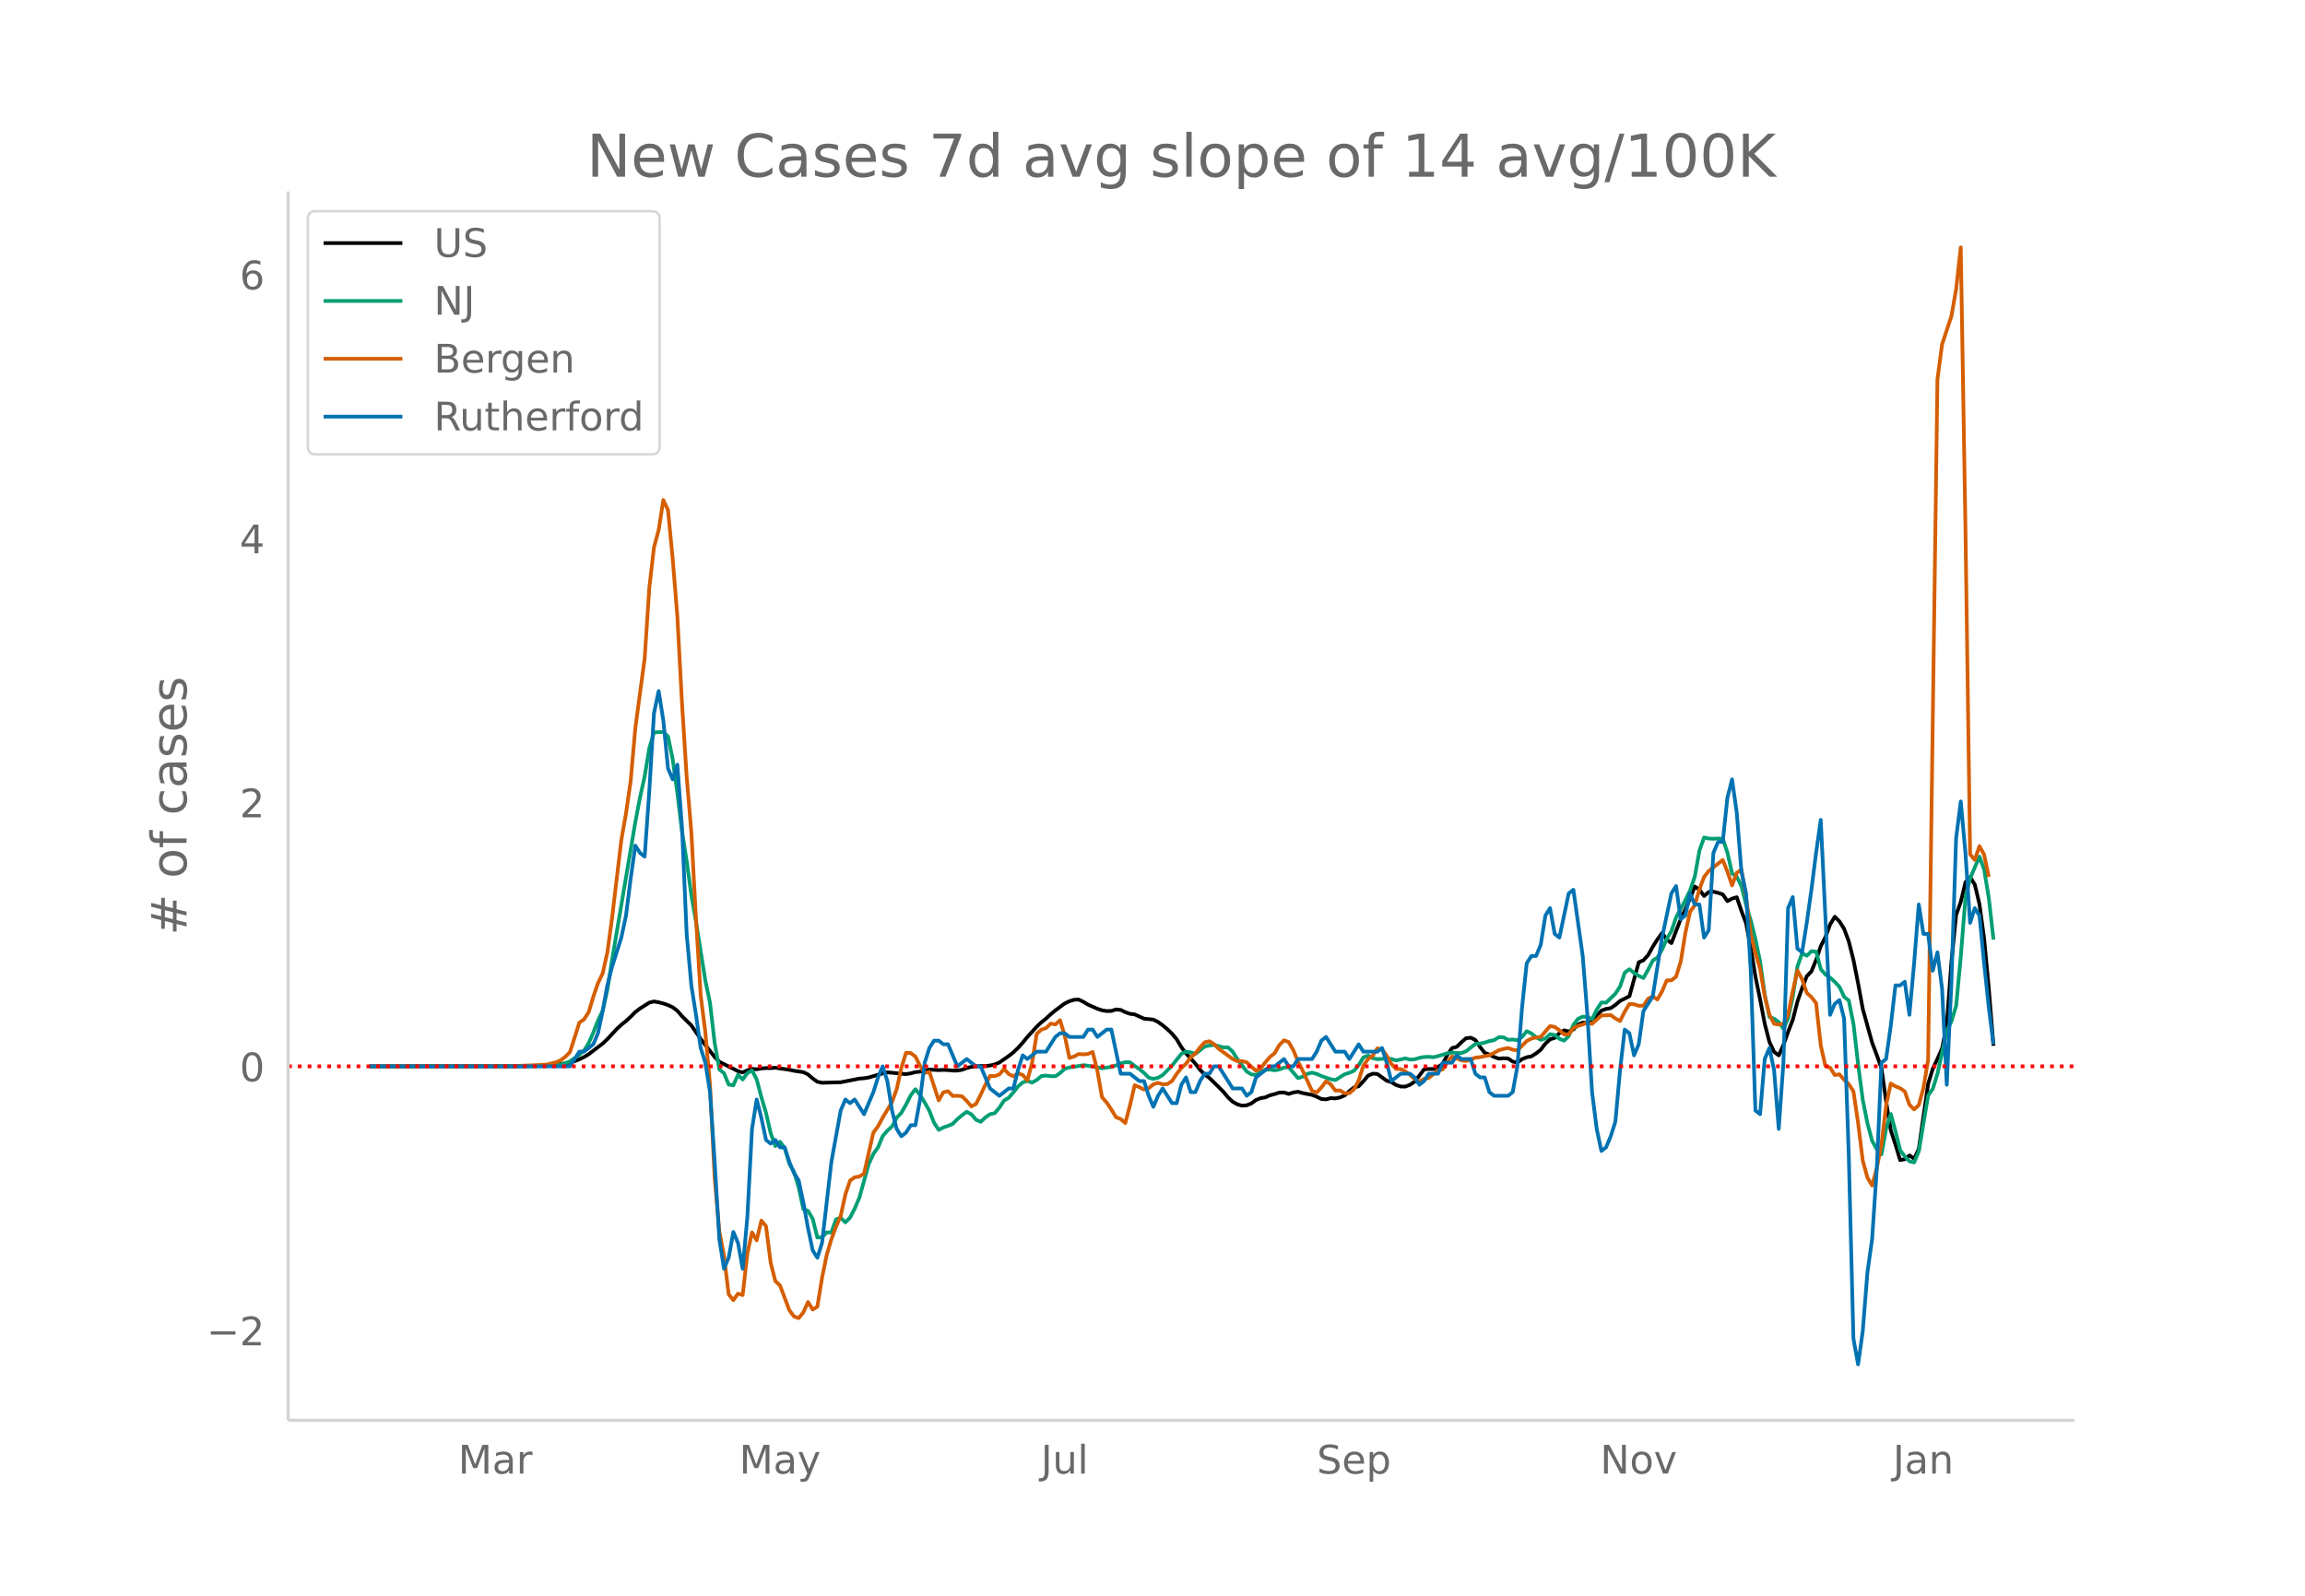 <svg height="864" viewBox="0 0 936 648" width="1248" xmlns="http://www.w3.org/2000/svg" xmlns:xlink="http://www.w3.org/1999/xlink"><defs><style>*{stroke-linecap:butt;stroke-linejoin:round}</style></defs><g id="figure_1"><path d="M0 648h936V0H0z" fill="#fff" id="patch_1"/><g id="axes_1"><path d="M117 576.72h725.4V77.76H117z" fill="none" id="patch_2"/><path clip-path="url(#pbe51110d2b)" d="M149.973 433.017l62.534-.105 7.58-.21 5.685-.408 3.79-.465 1.895-.373 1.895-.556 1.895-.75 1.895-.908 1.895-1.13 5.685-4.343 1.895-1.78 3.79-4.101 1.895-1.773 1.895-1.49 1.895-1.744 1.895-1.922 1.895-1.434 3.79-2.388 1.895-.474 1.895.344 1.895.474 1.895.653 1.895.878 1.895 1.448 1.895 2.173 3.79 3.756 3.79 5.496 5.685 7.322 1.895 1.952 3.79 1.91 3.79 1.906 1.894.508 1.895-.842 1.895-.597 1.895.168 1.895-.35 1.895-.153 1.895.024 1.895-.158 5.685.834 1.895.413 3.79.554 1.895.924 1.895 1.626 1.895 1.344 1.895.413 7.58-.201 7.58-1.483 1.895-.154 1.895-.299 5.685-1.669 1.895-.443 7.58.738 1.895-.319 1.895-.489 1.895-.196 1.895-.336 1.895-.513 3.79.228 1.895-.095 1.895.073 1.895.196 1.895.008 1.895-.32 1.895-.698 1.895-.51 3.79-.33 1.895.016 1.895-.21 1.895-.417 1.895-.803 3.79-2.632 1.895-1.479 1.895-1.822 1.895-2.11 1.895-2.32 3.79-4.161 1.894-1.792 1.895-1.505 1.895-1.766 1.895-1.573 3.79-2.809 1.895-.907 1.895-.598 1.895-.091 1.895.915 1.895 1.14 3.79 1.678 1.895.64 1.895.307 1.895-.048 1.895-.615 1.895.19 1.895.943 1.895.645 1.895.235 3.79 1.725 3.79.39 1.895.948 1.895 1.36 1.895 1.582 1.895 1.83 1.895 2.277 1.895 3.18 1.895 2.54 3.79 4.139 1.895 2.545 1.895 1.916 1.895 1.37 3.79 3.678 1.895 1.922 1.895 2.28 1.895 1.783 1.895 1.065 1.895.526 1.895-.145 1.895-.751 1.895-1.414 1.895-.746 1.895-.309 1.895-.85 1.895-.49 1.895-.61 1.895-.043 1.895.606 1.895-.61 1.895-.28 1.895.54 3.79.735 1.895.734 1.895.933 1.895.14 1.894-.494 1.895.1 1.895-.38 1.895-.827 1.895-1.755 1.895-1.476 1.895-.49 1.895-2.048 1.895-2.249 1.895-.81 1.895.127 3.79 2.747 1.895.557 1.895 1.172 1.895.626 1.895.022 1.895-.746 1.895-1.279 3.79-4.94 1.895-.2 1.895.028 1.895-.803 1.895-1.323 1.895-3.611 1.895-2.77 1.895-.503 1.895-1.848 1.895-1.655 1.895-.21 1.895.944 1.895 2.827 1.895 2.405 1.895.67 1.895.987 1.895.684 1.895-.167 1.895.083 1.895 1.278 1.895.417 1.895-1.418 1.895-.759 1.895-.365 1.895-1.184 1.895-1.526 1.895-2.468 1.895-1.747 1.895-.548 1.895-1.939 1.895-1.146 1.895.454 1.895-.845 1.895-1.963 1.895-.806 1.895.137 1.895-.558 3.79-4.435 1.895-.692 1.895-.32 1.895-1.293 1.895-1.631 3.79-1.899 3.79-13.79 1.894-.814 1.895-2.091 1.895-3.365 1.895-3.03 1.895-2.595 1.895 2.666 1.895 1.436 3.79-9.79 1.895-4.012 1.895-4.348 1.895-4.808 1.895 1.232 1.895 2.615 1.895-1.634 1.895-.132 1.895.474 1.895.63 1.895 2.73 1.895-1.024 1.895-.56 1.895 5.566 1.895 5.034 1.895 10.006 1.895 11.651 1.895 9.244 1.895 9.934 1.895 7.34 1.895 4.046 1.895 1.399 1.895-4.237 1.895-5.31 1.895-4.896 1.895-7.43 1.895-5.463 1.895-4.806 1.895-1.975 1.895-4.64 1.895-5.617 1.895-3.706 1.895-5.078 1.895-3.144 1.895 1.9 1.895 3.034 1.895 5.098 1.895 7.529 1.895 9.582 1.895 10.318 3.79 13.674 1.895 5.036 1.895 5.363 1.895 13.47 1.895 11.767 1.895 5.76 1.895 6.287 1.895-.355 1.895-1.535 1.895 1.324 1.895-3.945 3.79-26.444 1.894-6.128 1.895-4.035 1.895-4.298 1.895-9.594 1.895-25.714 1.895-18.817 1.895-5.348 1.895-7.94 1.895-2.094 1.895 3.062 1.895 7.97 1.895 13.994 1.895 20.252 1.895 23.239h0" fill="none" stroke="#000" stroke-linecap="round" stroke-width="1.5" id="line2d_1"/><path clip-path="url(#pbe51110d2b)" d="M149.973 433.017l66.324-.095 5.685-.16 3.79-.256 1.895-.274 1.895-.49 1.895-.748 3.79-2.709 1.895-1.653 1.895-3.02 1.895-4.33 1.895-4.87 1.895-4 1.895-8.35 1.895-12.106 9.475-56.131 1.895-9.957 1.895-8.59 1.895-11.537 1.895-6.361 3.79-.142 1.895 1.783 1.895 9.264 1.895 13.705 1.895 15.619 1.895 11.961 1.895 13.941 1.895 10.733 3.79 23.933 1.895 9.024 1.895 16.34 1.895 10.705 1.895 1.542 1.895 4.585 1.895.354 1.894-4.286 1.895 1.9 1.895-2.59 1.895-1.096 1.895 3.658 1.895 7.177 1.895 6.41 1.895 8.276 1.895 5.206 1.895-1.742 1.895 2.592 1.895 6.346 1.895 3.3 1.895 6.309 1.895 8.769 1.895.75 1.895 3.194 1.895 7.626 1.895-.11 1.895-1.965 1.895.034 1.895-5.354 1.895-.632 1.895 1.854 1.895-1.894 1.895-3.691 1.895-4.41 3.79-13.66 1.895-4.123 1.895-2.663 1.895-4.575 1.895-2.217 1.895-1.69 1.895-3.563 1.895-1.989 1.895-3.352 1.895-3.726 1.895-2.506 1.895 2.368 1.895 3.008 1.895 3.414 1.895 4.819 1.895 2.897 1.895-.958 1.895-.662 1.895-.819 1.895-1.915 1.895-1.613 1.895-1.355 1.895 1.022 1.895 2.211 1.895.816 1.895-1.777 1.895-1.308 1.895-.41 1.895-2.253 1.895-2.867 1.895-1.151 1.895-2.186 1.895-2.433 1.895-1.604 1.895-.64 1.895.72 1.894-1.071 1.895-1.601 1.895-.179 1.895.225 1.895.04 1.895-1.29 1.895-1.74 1.895-.557 1.895-.252 3.79-.635 1.895.207 5.685 1.019 3.79-.557 1.895-.6 1.895-.823 1.895-.483 1.895.064 1.895 1.454 1.895 1.308 1.895 1.555 1.895 1.909 1.895.474 1.895-.443 1.895-1.115 3.79-3.842 3.79-4.782 1.895-.847 1.895.287 1.895.616 3.79-3.012 1.895-.412 1.895-.234 3.79 1.013 1.895.015 1.895 1.755 1.895 3.042 3.79 5.006 1.895 1.161 1.895.2 1.895-1.127 1.895-.988 1.895-.05 1.895.29 1.895-.338 1.895-.786 1.895-.095 3.79 4.406 1.895-.604 1.895-1.151 1.895-.487 1.895.545 1.895.832 3.79 1.314 1.894.324 3.79-2.377 1.895-.585 1.895-.831 1.895-2.35 1.895-3.085 1.895-.702 1.895 1.047 1.895.391 3.79-.225 1.895.157 1.895.595 3.79-.832 1.895.508 1.895-.154 1.895-.578 1.895-.36 1.895-.056 1.895.16 1.895-.44 3.79-1.167 1.895-.293 1.895.182 1.895.05 1.895-.752 3.79-2.99 1.895-.11 1.895-.425 1.895-.628 1.895-.34 1.895-1.212 1.895.043 1.895 1.019 1.895-.126 1.895.305 1.895-1.358 1.895-2.33 1.895.938 1.895 1.537 1.895 1.031 1.895-.536 1.895-1.764 1.895.357 1.895 1.537 1.895.726 1.895-1.847 1.895-4.618 1.895-2.399 1.895-.871 1.895.212 1.895.804 1.895-3.901 1.895-2.857 1.895.058 3.79-3.648 1.895-2.94 1.895-5.629 1.894-1.345 1.895 1.518 1.895 1.176 1.895.874 1.895-3.387 1.895-3.707 1.895-1.222 1.895-3.282 1.895-4.304 1.895-3.156 1.895-5.598 3.79-6.992 1.895-4 1.895-5.52 1.895-10.634 1.895-5.265 1.895.44 1.895.074 1.895-.098 1.895.123 1.895 5.662 1.895 8.424 1.895 1.296 1.895 3.836 1.895 7.667 1.895 6.364 1.895 7.543 1.895 9.147 1.895 13.492 1.895 8.916 1.895.72 1.895 1.399 1.895 2.663 1.895-4.274 1.895-8.814 1.895-12.224 1.895-5.388 1.895 1.06 1.895-1.873 1.895.238 1.895 7.106 1.895 2.158 1.895 1.284 1.895 1.706 1.895 2.047 1.895 4.012 1.895 1.533 1.895 9.557 1.895 16.521 1.895 14.348 1.895 9.501 1.895 7.032 1.895 3.473 1.895 1.977 1.895-10.548 1.895-5.798 1.895 7.03 1.895 7.66 1.895 2.506 1.895 2.004 1.895.428 1.895-4.538 3.79-22.692 1.894-2.675 1.895-6.142 3.79-17.393 1.895-3.938 1.895-6.24 1.895-20.168 1.895-23.84 1.895-7.77 3.79-8.794 1.895 5.302 1.895 11.666 1.895 16.77h0" fill="none" stroke="#009e73" stroke-linecap="round" stroke-width="1.5" id="line2d_2"/><path clip-path="url(#pbe51110d2b)" d="M149.973 433.017l56.85-.088 11.37-.41 3.79-.235 3.79-.91 1.894-.821 1.895-1.437 1.895-1.907 3.79-11.91 1.895-1.35 1.895-2.904 1.895-6.307 1.895-5.545 1.895-3.901 1.895-8.449 1.895-13.876 3.79-31.829 1.895-10.825 1.895-13.113 1.895-21.59 3.79-28.192 1.895-28.808 1.895-16.34 1.895-7.07 1.895-12.144 1.895 4.048 1.895 19.714 1.895 23.321 1.895 35.467 1.895 29.746 1.895 22.56 1.895 35.202 1.895 31.037 1.895 15.02 1.895 21.268 1.895 37.96 1.895 21.62 1.895 9.975 1.895 15.577 1.895 2.376 1.894-2.64 1.895.587 1.895-16.927 1.895-8.537 1.895 3.227 1.895-8.008 1.895 2.258 1.895 14.874 1.895 7.45 1.895 1.761 3.79 10.062 1.895 2.523 1.895.675 1.895-2.347 1.895-4.195 1.895 3.05 1.895-1.143 1.895-11.676 1.895-9.329 1.895-6.365 1.895-5.105 1.895-4.37 1.895-8.684 1.895-5.662 1.895-1.379 1.895-.293 1.895-1.203 3.79-16.633 1.895-2.582 1.895-3.52 3.79-6.307 1.895-5.251 1.895-8.625 1.895-6.13 1.895.087 1.895 1.408 1.895 3.843 1.895 2.846 1.895-.44 3.79 11.587 1.895-3.285 1.895-.44 1.895 1.906 1.895-.058 1.895.234 1.895 1.849 1.895 2.23 1.895-.998 1.895-3.755 1.895-4.078 1.895-3.52 1.895.03 1.895-.646 1.895-2.23 1.895 2.054 1.895.939 1.895-1.262 1.895.704 1.895 2.2 1.895-7.099 1.894-11.793 1.895-1.73 1.895-.617 1.895-1.818 1.895.352 1.895-1.731 1.895 6.278 1.895 9.035 1.895-.557L438.01 428l1.895.147 1.895-.176 1.895-.793 1.895 7.51 1.895 10.855 1.895 2.141 1.895 2.816 1.895 3.168 1.895.734 1.895 1.613 1.895-7.187 1.895-8.155 1.895.792 1.895.968 1.895-.528 1.895-1.584 1.895-.616 1.895.586 1.895-.088 1.895-1.232 1.895-2.904 1.895-2.405 1.895-1.702 1.895-2.581 1.895-1.585 1.895-2.493 1.895-2.054 1.895-.44 1.895 1.203 1.895 1.848 5.685 4.166 1.895.88 1.895-.03 1.895.5 1.895 1.789 1.895 1.613 1.895-.88 1.895-2.523 1.895-2.2 1.895-1.525 1.895-3.315 1.895-1.907 1.895.733 1.895 3.286 1.895 4.635 1.895 3.667 3.79 8.243 1.895.616 1.895-1.994 1.895-2.523 1.894 1.202 1.895 2.553 1.895-.059 1.895 1.144 1.895-.03 1.895-1.583 1.895-3.55 1.895-6.072 1.895-2.64 1.895-1.35 1.895-2.992 1.895.381 1.895 2.64 1.895 3.256 1.895 2.083 1.895.03 1.895.997 1.895 1.32 1.895 1.819 1.895.91 1.895-1.027 1.895-.382 3.79-3.139 1.895-.322 1.895-2.993 1.895-2.288 3.79 1.555 1.895.264 1.895-.616 1.895-.733 1.895-.206 3.79-.762 1.895-.94 1.895-1.085 1.895-.528 1.895-.41 1.895.704 1.895.293 3.79-3.814 1.895-.997 1.895-.44 1.895-.235 3.79-4.4 1.895.352 1.895 1.32 1.895 1.702 1.895-.03 1.895-2.523 1.895-.909 1.895-.528 1.895-.792 1.895.499 3.79-3.374 3.79-.176 1.895 1.379 1.895 1.026 1.895-3.784 1.894-3.139 1.895.118 1.895.616 1.895-.03 1.895-2.816 1.895-.939 1.895 1.262 1.895-3.315 1.895-4.46 1.895-.028 1.895-1.467 1.895-6.102 1.895-11.764 1.895-8.507 1.895-2.61 1.895-6.513 1.895-5.017 1.895-2.405 3.79-2.992 1.895-1.496 1.895 4.693 1.895 5.662 1.895-5.134 1.895-1.232 1.895 10.913 1.895 15.254 1.895 7.657 1.895 6.395 1.895 11.206 1.895 7.393 1.895 3.696 1.895.323 1.895-.264 1.895-3.755 1.895-9.505 1.895-8.42 1.895 3.55 1.895 5.516 1.895 1.73 1.895 2.435 1.895 17.19 1.895 8.39 1.895.617 1.895 3.021 1.895-.293 1.895 2.23 1.895 1.73 1.895 2.934 1.895 12.849 1.895 15.313 1.895 6.865 1.895 3.227 1.895-7.012 1.895-9.592 1.895-15.93 1.895-8.888 1.895 1.144 1.895.763 1.895 1.32 1.895 5.397 1.895 1.878 1.895-1.702 1.895-6.981 1.894-11.383 3.79-276.4 1.895-14.227 3.79-11.44 1.895-10.855 1.895-17.044 1.895 113.969 1.895 132.479 1.895 2.288 1.895-5.603 1.895 3.462 1.895 9.035h0" fill="none" stroke="#d55e00" stroke-linecap="round" stroke-width="1.5" id="line2d_3"/><path clip-path="url(#pbe51110d2b)" d="M149.973 433.017h81.484l3.79-5.976h1.895l3.79-2.988 1.895-4.483 1.895-8.964 1.895-10.46 1.895-7.47 3.79-11.953 1.895-8.964 1.895-14.941 1.895-13.447 1.895 2.988 1.895 1.494 1.895-26.894 1.895-31.376 1.895-8.965 1.895 11.953 1.895 19.423 1.895 4.483 1.895-5.977 1.895 25.4 1.895 43.33 1.895 20.917 1.895 11.953 1.895 13.447 1.895 5.976 1.895 11.953 1.895 28.388 1.895 31.376 1.895 11.953 1.895-4.482 1.895-10.459 1.894 4.482 1.895 10.46 1.895-20.918 1.895-35.859 1.895-11.953 1.895 7.47 1.895 8.965 1.895 1.494 1.895-1.494 1.895 2.989h1.895l1.895 5.976 1.895 4.482 1.895 2.989 1.895 8.964 1.895 10.459 1.895 8.965 1.895 2.988 1.895-5.977 3.79-32.87 3.79-20.917 1.895-4.483 1.895 1.494 1.895-1.494 3.79 5.977 3.79-8.965 1.895-5.976 1.895-4.483 1.895 5.977 1.895 11.953 1.895 7.47 1.895 2.988 1.895-1.494 1.895-2.988h1.895l1.895-10.459 1.895-14.94 1.895-5.977 1.895-2.989h1.895l1.895 1.495h1.895l3.79 8.964 3.79-2.988 3.79 2.988h1.895l3.79 8.965 3.79 2.988 3.79-2.988h1.895l1.895-7.47 1.895-5.977 1.895 1.494 3.79-2.988h3.79l3.79-5.977 1.894-1.494h1.895l1.895 1.494h5.685l1.895-2.988h1.895l1.895 2.988 3.79-2.988h1.895l3.79 17.93h3.79l3.79 2.988h1.895l1.895 5.976 1.895 4.482 1.895-4.482 1.895-2.988 3.79 5.976h1.895l1.895-7.47 1.895-2.988 1.895 5.976h1.895l1.895-4.482 1.895-2.989h1.895l1.895-2.988h1.895l5.685 8.965h3.79l1.895 2.988 1.895-1.494 1.895-5.976 5.685-4.483h1.895l3.79-2.988 1.895 2.988h1.895l1.895-2.988h5.685l1.895-2.988 1.895-4.483 1.895-1.494 3.79 5.977h3.79l1.894 2.988 3.79-5.976 1.895 2.988h5.685l1.895-1.494 1.895 5.976 1.895 7.47 3.79-2.988h3.79l1.895 1.495 1.895 2.988 1.895-1.494 1.895-2.989h3.79l1.895-4.482h3.79l1.895-2.988 1.895 1.494h3.79l1.895 5.976 1.895 1.495h1.895l1.895 5.976 1.895 1.494h5.685l1.895-1.494 1.895-10.459 1.895-23.906 1.895-17.929 1.895-2.988h1.895l1.895-4.482 1.895-11.953 1.895-2.988 1.895 10.458 1.895 1.494 3.79-17.929 1.895-1.494 3.79 26.894 1.895 23.906 1.895 31.376 1.895 14.941 1.895 8.965 1.895-1.494 1.895-4.483 1.895-5.976 1.895-20.918 1.895-16.435 1.894 1.494 1.895 8.965 1.895-4.482 1.895-13.447 3.79-5.977 3.79-23.906 3.79-17.929 1.895-2.988 1.895 13.447 1.895-1.494 1.895-8.965 1.895 4.482h1.895l1.895 13.447 1.895-2.988 1.895-31.376 1.895-4.482h1.895l1.895-17.93 1.895-7.47 1.895 13.447 1.895 23.905 1.895 8.965 1.895 31.376 1.895 56.777 1.895 1.494 1.895-22.412 1.895-4.482 1.895 8.964 1.895 23.906 1.895-26.894 1.895-62.752 1.895-4.483 1.895 20.918 1.895 1.494 1.895-11.953 1.895-13.447 1.895-14.941 1.895-13.447 3.79 79.188 1.895-4.483 1.895-1.494 1.895 7.47 1.895 55.283 1.895 74.705 1.895 10.459 1.895-13.447 1.895-23.906 1.895-13.447 1.895-28.388 1.895-43.329 1.895-1.494 1.895-13.447 1.895-16.435h1.895l1.895-1.494 1.895 13.447 1.895-20.918 1.895-23.906 1.895 11.953h1.894l1.895 14.941 1.895-7.47 1.895 14.94 1.895 38.848 1.895-41.835 1.895-58.27 1.895-14.942 1.895 20.918 1.895 28.388 1.895-5.976 1.895 2.988 1.895 19.423 1.895 17.93 1.895 14.94h0" fill="none" stroke="#0072b2" stroke-linecap="round" stroke-width="1.5" id="line2d_4"/><path clip-path="url(#pbe51110d2b)" d="M117 433.017h725.4" fill="none" stroke="red" stroke-dasharray="1.5,2.475" stroke-width="1.5" id="line2d_5"/><path d="M117 576.72V77.76" fill="none" stroke="#d3d3d3" stroke-linecap="square" stroke-width="1.25" id="patch_3"/><path d="M117 576.72h725.4" fill="none" stroke="#d3d3d3" stroke-linecap="square" stroke-width="1.25" id="patch_4"/><g id="matplotlib.axis_1"><g id="xtick_1"><g transform="matrix(.16 0 0 -.16 186.044 598.378)" fill="#696969" id="text_1"><defs><path d="M9.813 72.906h14.703l18.593-49.61 18.703 49.61h14.704V0H66.89v64.016l-18.797-50h-9.907l-18.796 50V0H9.813z" id="DejaVuSans-77"/><path d="M34.281 27.484q-10.89 0-15.093-2.484-4.204-2.484-4.204-8.5 0-4.781 3.157-7.594 3.156-2.797 8.562-2.797 7.485 0 12 5.297 4.516 5.297 4.516 14.078v2zm17.922 3.72V0H43.22v8.297Q40.14 3.328 35.547.953q-4.594-2.375-11.234-2.375-8.391 0-13.36 4.719Q6 8.016 6 15.922q0 9.219 6.172 13.906 6.187 4.688 18.437 4.688h12.61v.89q0 6.203-4.078 9.594-4.078 3.39-11.453 3.39-4.688 0-9.141-1.124-4.438-1.125-8.531-3.375v8.312q4.921 1.906 9.562 2.844 4.64.953 9.031.953 11.875 0 17.735-6.156 5.86-6.14 5.86-18.64z" id="DejaVuSans-97"/><path d="M41.11 46.297q-1.516.875-3.297 1.281Q36.03 48 33.89 48q-7.625 0-11.703-4.953-4.079-4.953-4.079-14.234V0H9.08v54.688h9.03v-8.5q2.844 4.984 7.375 7.39Q30.031 56 36.531 56q.922 0 2.047-.125 1.125-.11 2.484-.36z" id="DejaVuSans-114"/></defs><use xlink:href="#DejaVuSans-77"/><use x="86.279" xlink:href="#DejaVuSans-97"/><use x="147.559" xlink:href="#DejaVuSans-114"/></g></g><g id="xtick_2"><g transform="matrix(.16 0 0 -.16 300.191 598.378)" fill="#696969" id="text_2"><defs><path d="M32.172-5.078q-3.797-9.766-7.422-12.735-3.61-2.984-9.656-2.984H7.906v7.516h5.282q3.703 0 5.75 1.765Q21-9.766 23.483-3.219l1.61 4.094-22.11 53.813H12.5l17.094-42.766 17.093 42.766h9.516z" id="DejaVuSans-121"/></defs><use xlink:href="#DejaVuSans-77"/><use x="86.279" xlink:href="#DejaVuSans-97"/><use x="147.559" xlink:href="#DejaVuSans-121"/></g></g><g id="xtick_3"><g transform="matrix(.16 0 0 -.16 422.673 598.378)" fill="#696969" id="text_3"><defs><path d="M9.813 72.906h9.859V5.078q0-13.187-5-19.14-5-5.954-16.094-5.954h-3.75v8.297h3.078q6.531 0 9.219 3.672Q9.813-4.39 9.813 5.078z" id="DejaVuSans-74"/><path d="M8.5 21.578v33.11h8.984V21.922q0-7.766 3.016-11.656 3.031-3.875 9.094-3.875 7.265 0 11.484 4.64 4.234 4.64 4.234 12.656v31h8.985V0h-8.984v8.406Q42.047 3.422 37.718 1q-4.313-2.422-10.032-2.422-9.421 0-14.312 5.86Q8.5 10.296 8.5 21.578zM31.11 56z" id="DejaVuSans-117"/><path d="M9.422 75.984h8.984V0H9.422z" id="DejaVuSans-108"/></defs><use xlink:href="#DejaVuSans-74"/><use x="29.492" xlink:href="#DejaVuSans-117"/><use x="92.871" xlink:href="#DejaVuSans-108"/></g></g><g id="xtick_4"><g transform="matrix(.16 0 0 -.16 534.734 598.378)" fill="#696969" id="text_4"><defs><path d="M53.516 70.516V60.89q-5.61 2.687-10.594 4-4.984 1.328-9.625 1.328-8.047 0-12.422-3.125t-4.375-8.89q0-4.845 2.906-7.313 2.907-2.453 11.016-3.97l5.953-1.218q11.031-2.11 16.281-7.406 5.25-5.297 5.25-14.172 0-10.61-7.11-16.078-7.093-5.469-20.812-5.469-5.172 0-11.015 1.172Q13.14.922 6.89 3.219v10.156q6-3.36 11.765-5.078 5.766-1.703 11.328-1.703 8.438 0 13.032 3.312 4.593 3.328 4.593 9.485 0 5.359-3.297 8.39-3.296 3.032-10.812 4.547L27.484 33.5q-11.03 2.188-15.968 6.875-4.922 4.688-4.922 13.047 0 9.672 6.812 15.234 6.813 5.563 18.766 5.563 5.14 0 10.453-.938 5.328-.922 10.89-2.765z" id="DejaVuSans-83"/><path d="M56.203 29.594v-4.39H14.891q.593-9.282 5.593-14.142 5-4.859 13.938-4.859 5.172 0 10.031 1.266 4.86 1.265 9.656 3.812v-8.5Q49.266.734 44.187-.344 39.11-1.422 33.892-1.422q-13.094 0-20.735 7.61-7.64 7.625-7.64 20.625 0 13.421 7.25 21.296Q20.016 56 32.328 56q11.031 0 17.453-7.11 6.422-7.093 6.422-19.296zm-8.984 2.64q-.094 7.36-4.125 11.75-4.032 4.407-10.672 4.407-7.516 0-12.031-4.25-4.516-4.25-5.203-11.97z" id="DejaVuSans-101"/><path d="M18.11 8.203v-29H9.077v75.484h9.031v-8.296q2.844 4.875 7.157 7.234Q29.594 56 35.594 56q9.968 0 16.187-7.906 6.235-7.907 6.235-20.797T51.78 6.484q-6.218-7.906-16.187-7.906-6 0-10.328 2.375-4.313 2.375-7.157 7.25zm30.578 19.094q0 9.906-4.079 15.547-4.078 5.64-11.203 5.64-7.14 0-11.218-5.64-4.079-5.64-4.079-15.547 0-9.906 4.078-15.547 4.079-5.64 11.22-5.64 7.124 0 11.202 5.64t4.078 15.547z" id="DejaVuSans-112"/></defs><use xlink:href="#DejaVuSans-83"/><use x="63.477" xlink:href="#DejaVuSans-101"/><use x="125" xlink:href="#DejaVuSans-112"/></g></g><g id="xtick_5"><g transform="matrix(.16 0 0 -.16 649.793 598.378)" fill="#696969" id="text_5"><defs><path d="M9.813 72.906h13.28l32.329-60.984v60.984h9.562V0h-13.28L19.39 60.984V0H9.813z" id="DejaVuSans-78"/><path d="M30.61 48.39q-7.22 0-11.422-5.64-4.204-5.64-4.204-15.453 0-9.813 4.172-15.453 4.188-5.64 11.453-5.64 7.188 0 11.375 5.655 4.203 5.672 4.203 15.438 0 9.719-4.203 15.406-4.187 5.688-11.375 5.688zm0 7.61q11.718 0 18.406-7.625 6.703-7.61 6.703-21.078 0-13.422-6.703-21.078-6.688-7.64-18.407-7.64-11.765 0-18.437 7.64-6.656 7.656-6.656 21.078 0 13.469 6.656 21.078Q18.844 56 30.609 56z" id="DejaVuSans-111"/><path d="M2.984 54.688H12.5L29.594 8.797l17.093 45.89h9.516L35.687 0H23.485z" id="DejaVuSans-118"/></defs><use xlink:href="#DejaVuSans-78"/><use x="74.805" xlink:href="#DejaVuSans-111"/><use x="135.986" xlink:href="#DejaVuSans-118"/></g></g><g id="xtick_6"><g transform="matrix(.16 0 0 -.16 768.67 598.378)" fill="#696969" id="text_6"><defs><path d="M54.89 33.016V0h-8.984v32.719q0 7.765-3.031 11.61-3.031 3.858-9.078 3.858-7.281 0-11.484-4.64-4.204-4.625-4.204-12.64V0H9.08v54.688h9.03v-8.5q3.235 4.937 7.594 7.374Q30.078 56 35.797 56q9.422 0 14.25-5.828 4.844-5.828 4.844-17.156z" id="DejaVuSans-110"/></defs><use xlink:href="#DejaVuSans-74"/><use x="29.492" xlink:href="#DejaVuSans-97"/><use x="90.771" xlink:href="#DejaVuSans-110"/></g></g></g><g id="matplotlib.axis_2"><g id="ytick_1"><g transform="matrix(.16 0 0 -.16 83.912 546.295)" fill="#696969" id="text_7"><defs><path d="M10.594 35.5h62.593v-8.297H10.594z" id="DejaVuSans-8722"/><path d="M19.188 8.297h34.421V0H7.33v8.297q5.609 5.812 15.296 15.594 9.703 9.797 12.188 12.64 4.734 5.313 6.609 9 1.89 3.688 1.89 7.25 0 5.813-4.078 9.469-4.078 3.672-10.625 3.672-4.64 0-9.797-1.61-5.14-1.609-11-4.89v9.969Q13.767 71.78 18.938 73q5.188 1.219 9.485 1.219 11.328 0 18.062-5.672 6.735-5.656 6.735-15.125 0-4.5-1.688-8.531-1.672-4.016-6.125-9.485-1.218-1.422-7.765-8.187-6.532-6.766-18.453-18.922z" id="DejaVuSans-50"/></defs><use xlink:href="#DejaVuSans-8722"/><use x="83.789" xlink:href="#DejaVuSans-50"/></g></g><g id="ytick_2"><g transform="matrix(.16 0 0 -.16 97.32 439.096)" fill="#696969" id="text_8"><defs><path d="M31.781 66.406q-7.61 0-11.453-7.5Q16.5 51.422 16.5 36.375q0-14.984 3.828-22.484 3.844-7.5 11.453-7.5 7.672 0 11.5 7.5 3.844 7.5 3.844 22.484 0 15.047-3.844 22.531-3.828 7.5-11.5 7.5zm0 7.813q12.266 0 18.735-9.703 6.468-9.688 6.468-28.141 0-18.406-6.468-28.11-6.47-9.687-18.735-9.687-12.25 0-18.718 9.688-6.47 9.703-6.47 28.109 0 18.453 6.47 28.14Q19.53 74.22 31.78 74.22z" id="DejaVuSans-48"/></defs><use xlink:href="#DejaVuSans-48"/></g></g><g id="ytick_3"><use xlink:href="#DejaVuSans-50" transform="matrix(.16 0 0 -.16 97.32 331.897)" fill="#696969" id="text_9"/></g><g id="ytick_4"><g transform="matrix(.16 0 0 -.16 97.32 224.698)" fill="#696969" id="text_10"><defs><path d="M37.797 64.313L12.89 25.39h24.906zm-2.594 8.593H47.61V25.391h10.407v-8.203H47.609V0h-9.812v17.188H4.89v9.515z" id="DejaVuSans-52"/></defs><use xlink:href="#DejaVuSans-52"/></g></g><g id="ytick_5"><g transform="matrix(.16 0 0 -.16 97.32 117.5)" fill="#696969" id="text_11"><defs><path d="M33.016 40.375q-6.641 0-10.532-4.547-3.875-4.531-3.875-12.437 0-7.86 3.875-12.438 3.891-4.562 10.532-4.562 6.64 0 10.515 4.562 3.875 4.578 3.875 12.438 0 7.906-3.875 12.437-3.875 4.547-10.515 4.547zm19.578 30.922v-8.984q-3.719 1.75-7.5 2.671-3.782.938-7.5.938-9.766 0-14.922-6.594-5.14-6.594-5.875-19.922 2.875 4.25 7.219 6.516 4.359 2.266 9.578 2.266 10.984 0 17.36-6.672 6.374-6.657 6.374-18.125 0-11.235-6.64-18.032-6.641-6.78-17.672-6.78-12.657 0-19.344 9.687-6.688 9.703-6.688 28.109 0 17.281 8.204 27.563 8.203 10.28 22.015 10.28 3.719 0 7.5-.734t7.89-2.187z" id="DejaVuSans-54"/></defs><use xlink:href="#DejaVuSans-54"/></g></g><g transform="matrix(0 -.2 -.2 0 75.753 379.813)" fill="#696969" id="text_12"><defs><path d="M51.125 44H36.922l-4.11-16.313h14.313zm-7.328 27.781l-5.078-20.265h14.265L58.11 71.78h7.813L60.89 51.516h15.234V44h-17.14l-4-16.313h15.53V20.22H53.079L48 0h-7.813l5.032 20.219H30.906L25.875 0h-7.86l5.079 20.219H7.719v7.468h17.187L29 44H13.281v7.516h17.625l4.985 20.265z" id="DejaVuSans-35"/><path d="M37.11 75.984V68.5h-8.594q-4.828 0-6.72-1.953-1.874-1.953-1.874-7.031v-4.828h14.797v-6.985H19.922V0H10.89v47.703H2.297v6.984h8.594V58.5q0 9.125 4.25 13.297 4.25 4.187 13.468 4.187z" id="DejaVuSans-102"/><path d="M48.781 52.594v-8.407q-3.812 2.11-7.64 3.157-3.828 1.047-7.735 1.047-8.75 0-13.593-5.547-4.829-5.532-4.829-15.547 0-10.016 4.829-15.563 4.843-5.53 13.593-5.53 3.907 0 7.735 1.046 3.828 1.047 7.64 3.156V2.094Q45.016.344 40.984-.531q-4.015-.89-8.562-.89-12.36 0-19.64 7.765-7.266 7.765-7.266 20.953 0 13.375 7.343 21.031Q20.22 56 33.016 56q4.14 0 8.093-.86 3.953-.843 7.672-2.546z" id="DejaVuSans-99"/><path d="M44.281 53.078v-8.5q-3.797 1.953-7.906 2.922-4.094.984-8.5.984-6.688 0-10.031-2.047-3.344-2.046-3.344-6.156 0-3.125 2.39-4.906 2.391-1.781 9.626-3.39l3.078-.688q9.562-2.047 13.593-5.781 4.032-3.735 4.032-10.422 0-7.625-6.032-12.078-6.03-4.438-16.578-4.438-4.39 0-9.156.86Q10.688.296 5.422 2v9.281q4.984-2.594 9.812-3.89 4.829-1.282 9.579-1.282 6.343 0 9.75 2.172 3.421 2.172 3.421 6.125 0 3.656-2.468 5.61-2.453 1.953-10.813 3.765l-3.125.735q-8.344 1.75-12.062 5.39-3.704 3.64-3.704 9.985 0 7.718 5.47 11.906Q16.75 56 26.811 56q4.97 0 9.36-.734 4.406-.72 8.11-2.188z" id="DejaVuSans-115"/></defs><use xlink:href="#DejaVuSans-35"/><use x="83.789" xlink:href="#DejaVuSans-32"/><use x="115.576" xlink:href="#DejaVuSans-111"/><use x="176.758" xlink:href="#DejaVuSans-102"/><use x="211.963" xlink:href="#DejaVuSans-32"/><use x="243.75" xlink:href="#DejaVuSans-99"/><use x="298.73" xlink:href="#DejaVuSans-97"/><use x="360.01" xlink:href="#DejaVuSans-115"/><use x="412.109" xlink:href="#DejaVuSans-101"/><use x="473.633" xlink:href="#DejaVuSans-115"/></g></g><g transform="matrix(.24 0 0 -.24 238.224 71.76)" fill="#696969" id="text_13"><defs><path d="M4.203 54.688h8.985l11.234-42.672 11.172 42.672h10.593l11.235-42.672 11.187 42.672h8.985L63.28 0H52.688L40.922 44.828 29.109 0H18.5z" id="DejaVuSans-119"/><path d="M64.406 67.281v-10.39q-4.984 4.64-10.625 6.922-5.64 2.296-11.984 2.296-12.5 0-19.14-7.64-6.641-7.64-6.641-22.094 0-14.406 6.64-22.047 6.64-7.64 19.14-7.64 6.345 0 11.985 2.296 5.64 2.297 10.625 6.938V5.609Q59.234 2.094 53.437.33q-5.78-1.75-12.218-1.75-16.563 0-26.094 10.124-9.516 10.14-9.516 27.672 0 17.578 9.516 27.703 9.531 10.14 26.094 10.14 6.531 0 12.312-1.734 5.797-1.734 10.875-5.203z" id="DejaVuSans-67"/><path d="M8.203 72.906h46.875v-4.203L28.61 0H18.312L43.22 64.594H8.203z" id="DejaVuSans-55"/><path d="M45.406 46.39v29.594h8.985V0h-8.985v8.203Q42.578 3.328 38.25.953q-4.313-2.375-10.375-2.375-9.906 0-16.14 7.906-6.22 7.922-6.22 20.813 0 12.89 6.22 20.797Q17.968 56 27.874 56q6.063 0 10.375-2.375 4.328-2.36 7.156-7.234zm-30.61-19.093q0-9.906 4.079-15.547 4.078-5.64 11.203-5.64 7.125 0 11.219 5.64 4.11 5.64 4.11 15.547 0 9.906-4.11 15.547-4.094 5.64-11.219 5.64-7.125 0-11.203-5.64-4.078-5.64-4.078-15.547z" id="DejaVuSans-100"/><path d="M45.406 27.984q0 9.766-4.031 15.125-4.016 5.375-11.297 5.375-7.219 0-11.25-5.375-4.031-5.359-4.031-15.125 0-9.718 4.031-15.093t11.25-5.375q7.281 0 11.297 5.375 4.031 5.375 4.031 15.093zm8.985-21.203q0-13.953-6.203-20.765Q42-20.797 29.203-20.797q-4.734 0-8.937.703-4.203.703-8.157 2.172v8.735q3.954-2.141 7.813-3.157 3.86-1.031 7.86-1.031 8.843 0 13.234 4.61 4.39 4.609 4.39 13.937v4.453q-2.781-4.844-7.125-7.234Q33.938 0 27.875 0 17.828 0 11.672 7.656q-6.156 7.672-6.156 20.328 0 12.688 6.156 20.344Q17.828 56 27.875 56q6.063 0 10.406-2.39 4.344-2.391 7.125-7.22v8.297h8.985z" id="DejaVuSans-103"/><path d="M12.406 8.297h16.11v55.625l-17.532-3.516v8.985l17.438 3.515h9.86V8.296H54.39V0H12.406z" id="DejaVuSans-49"/><path d="M25.39 72.906h8.297L8.297-9.28H0z" id="DejaVuSans-47"/><path d="M9.813 72.906h9.859V42.094L52.39 72.906h12.703L28.906 38.922 67.672 0H54.688L19.672 35.11V0h-9.86z" id="DejaVuSans-75"/></defs><use xlink:href="#DejaVuSans-78"/><use x="74.805" xlink:href="#DejaVuSans-101"/><use x="136.328" xlink:href="#DejaVuSans-119"/><use x="218.115" xlink:href="#DejaVuSans-32"/><use x="249.902" xlink:href="#DejaVuSans-67"/><use x="319.727" xlink:href="#DejaVuSans-97"/><use x="381.006" xlink:href="#DejaVuSans-115"/><use x="433.105" xlink:href="#DejaVuSans-101"/><use x="494.629" xlink:href="#DejaVuSans-115"/><use x="546.729" xlink:href="#DejaVuSans-32"/><use x="578.516" xlink:href="#DejaVuSans-55"/><use x="642.139" xlink:href="#DejaVuSans-100"/><use x="705.615" xlink:href="#DejaVuSans-32"/><use x="737.402" xlink:href="#DejaVuSans-97"/><use x="798.682" xlink:href="#DejaVuSans-118"/><use x="857.861" xlink:href="#DejaVuSans-103"/><use x="921.338" xlink:href="#DejaVuSans-32"/><use x="953.125" xlink:href="#DejaVuSans-115"/><use x="1005.225" xlink:href="#DejaVuSans-108"/><use x="1033.008" xlink:href="#DejaVuSans-111"/><use x="1094.189" xlink:href="#DejaVuSans-112"/><use x="1157.666" xlink:href="#DejaVuSans-101"/><use x="1219.189" xlink:href="#DejaVuSans-32"/><use x="1250.977" xlink:href="#DejaVuSans-111"/><use x="1312.158" xlink:href="#DejaVuSans-102"/><use x="1347.363" xlink:href="#DejaVuSans-32"/><use x="1379.15" xlink:href="#DejaVuSans-49"/><use x="1442.773" xlink:href="#DejaVuSans-52"/><use x="1506.396" xlink:href="#DejaVuSans-32"/><use x="1538.184" xlink:href="#DejaVuSans-97"/><use x="1599.463" xlink:href="#DejaVuSans-118"/><use x="1658.643" xlink:href="#DejaVuSans-103"/><use x="1722.119" xlink:href="#DejaVuSans-47"/><use x="1755.811" xlink:href="#DejaVuSans-49"/><use x="1819.434" xlink:href="#DejaVuSans-48"/><use x="1883.057" xlink:href="#DejaVuSans-48"/><use x="1946.68" xlink:href="#DejaVuSans-75"/></g><g id="legend_1"><path d="M128.2 184.5h136.45q3.2 0 3.2-3.2V88.96q0-3.2-3.2-3.2H128.2q-3.2 0-3.2 3.2v92.34q0 3.2 3.2 3.2z" fill="none" opacity=".8" stroke="#ccc" id="patch_5"/><path d="M131.4 98.718h32" fill="none" stroke="#000" stroke-linecap="round" stroke-width="1.5" id="line2d_6"/><g transform="matrix(.16 0 0 -.16 176.2 104.317)" fill="#696969" id="text_14"><defs><path d="M8.688 72.906h9.921V28.61q0-11.718 4.235-16.875 4.25-5.14 13.781-5.14 9.469 0 13.719 5.14 4.25 5.157 4.25 16.875v44.297H64.5V27.391q0-14.25-7.063-21.532-7.046-7.28-20.812-7.28-13.828 0-20.89 7.28-7.047 7.282-7.047 21.532z" id="DejaVuSans-85"/></defs><use xlink:href="#DejaVuSans-85"/><use x="73.193" xlink:href="#DejaVuSans-83"/></g><path d="M131.4 122.203h32" fill="none" stroke="#009e73" stroke-linecap="round" stroke-width="1.5" id="line2d_8"/><g transform="matrix(.16 0 0 -.16 176.2 127.802)" fill="#696969" id="text_15"><use xlink:href="#DejaVuSans-78"/><use x="74.805" xlink:href="#DejaVuSans-74"/></g><path d="M131.4 145.688h32" fill="none" stroke="#d55e00" stroke-linecap="round" stroke-width="1.5" id="line2d_10"/><g transform="matrix(.16 0 0 -.16 176.2 151.287)" fill="#696969" id="text_16"><defs><path d="M19.672 34.813V8.108H35.5q7.953 0 11.781 3.297 3.844 3.297 3.844 10.078 0 6.844-3.844 10.078-3.828 3.25-11.781 3.25zm0 29.984V42.828h14.61q7.218 0 10.75 2.703 3.546 2.719 3.546 8.282 0 5.515-3.547 8.25-3.531 2.734-10.75 2.734zm-9.86 8.11h25.204q11.28 0 17.375-4.688Q58.5 63.53 58.5 54.89q0-6.703-3.125-10.657-3.125-3.953-9.188-4.922 7.282-1.562 11.313-6.53 4.031-4.954 4.031-12.376 0-9.765-6.64-15.093Q48.25 0 35.984 0H9.812z" id="DejaVuSans-66"/></defs><use xlink:href="#DejaVuSans-66"/><use x="68.604" xlink:href="#DejaVuSans-101"/><use x="130.127" xlink:href="#DejaVuSans-114"/><use x="169.49" xlink:href="#DejaVuSans-103"/><use x="232.967" xlink:href="#DejaVuSans-101"/><use x="294.49" xlink:href="#DejaVuSans-110"/></g><path d="M131.4 169.173h32" fill="none" stroke="#0072b2" stroke-linecap="round" stroke-width="1.5" id="line2d_12"/><g transform="matrix(.16 0 0 -.16 176.2 174.773)" fill="#696969" id="text_17"><defs><path d="M44.39 34.188q3.172-1.079 6.172-4.594 3-3.516 6.032-9.672L66.609 0H56l-9.313 18.703q-3.624 7.328-7.015 9.719-3.39 2.39-9.25 2.39h-10.75V0h-9.86v72.906h22.266q12.5 0 18.656-5.234 6.157-5.219 6.157-15.766 0-6.89-3.203-11.437-3.204-4.532-9.297-6.282zM19.673 64.797V38.922h12.406q7.125 0 10.766 3.297 3.64 3.297 3.64 9.687 0 6.39-3.64 9.64-3.64 3.25-10.766 3.25z" id="DejaVuSans-82"/><path d="M18.313 70.219V54.688h18.5v-6.985h-18.5V18.016q0-6.688 1.828-8.594 1.828-1.906 7.453-1.906h9.218V0h-9.218q-10.407 0-14.36 3.875-3.953 3.89-3.953 14.14v29.688H2.687v6.984h6.594V70.22z" id="DejaVuSans-116"/><path d="M54.89 33.016V0h-8.984v32.719q0 7.765-3.031 11.61-3.031 3.858-9.078 3.858-7.281 0-11.484-4.64-4.204-4.625-4.204-12.64V0H9.08v75.984h9.03V46.188q3.235 4.937 7.594 7.374Q30.078 56 35.797 56q9.422 0 14.25-5.828 4.844-5.828 4.844-17.156z" id="DejaVuSans-104"/></defs><use xlink:href="#DejaVuSans-82"/><use x="64.982" xlink:href="#DejaVuSans-117"/><use x="128.361" xlink:href="#DejaVuSans-116"/><use x="167.57" xlink:href="#DejaVuSans-104"/><use x="230.949" xlink:href="#DejaVuSans-101"/><use x="292.473" xlink:href="#DejaVuSans-114"/><use x="333.586" xlink:href="#DejaVuSans-102"/><use x="368.791" xlink:href="#DejaVuSans-111"/><use x="429.973" xlink:href="#DejaVuSans-114"/><use x="469.336" xlink:href="#DejaVuSans-100"/></g></g></g></g><defs><clipPath id="pbe51110d2b"><path d="M117 77.76h725.4v498.96H117z"/></clipPath></defs></svg>